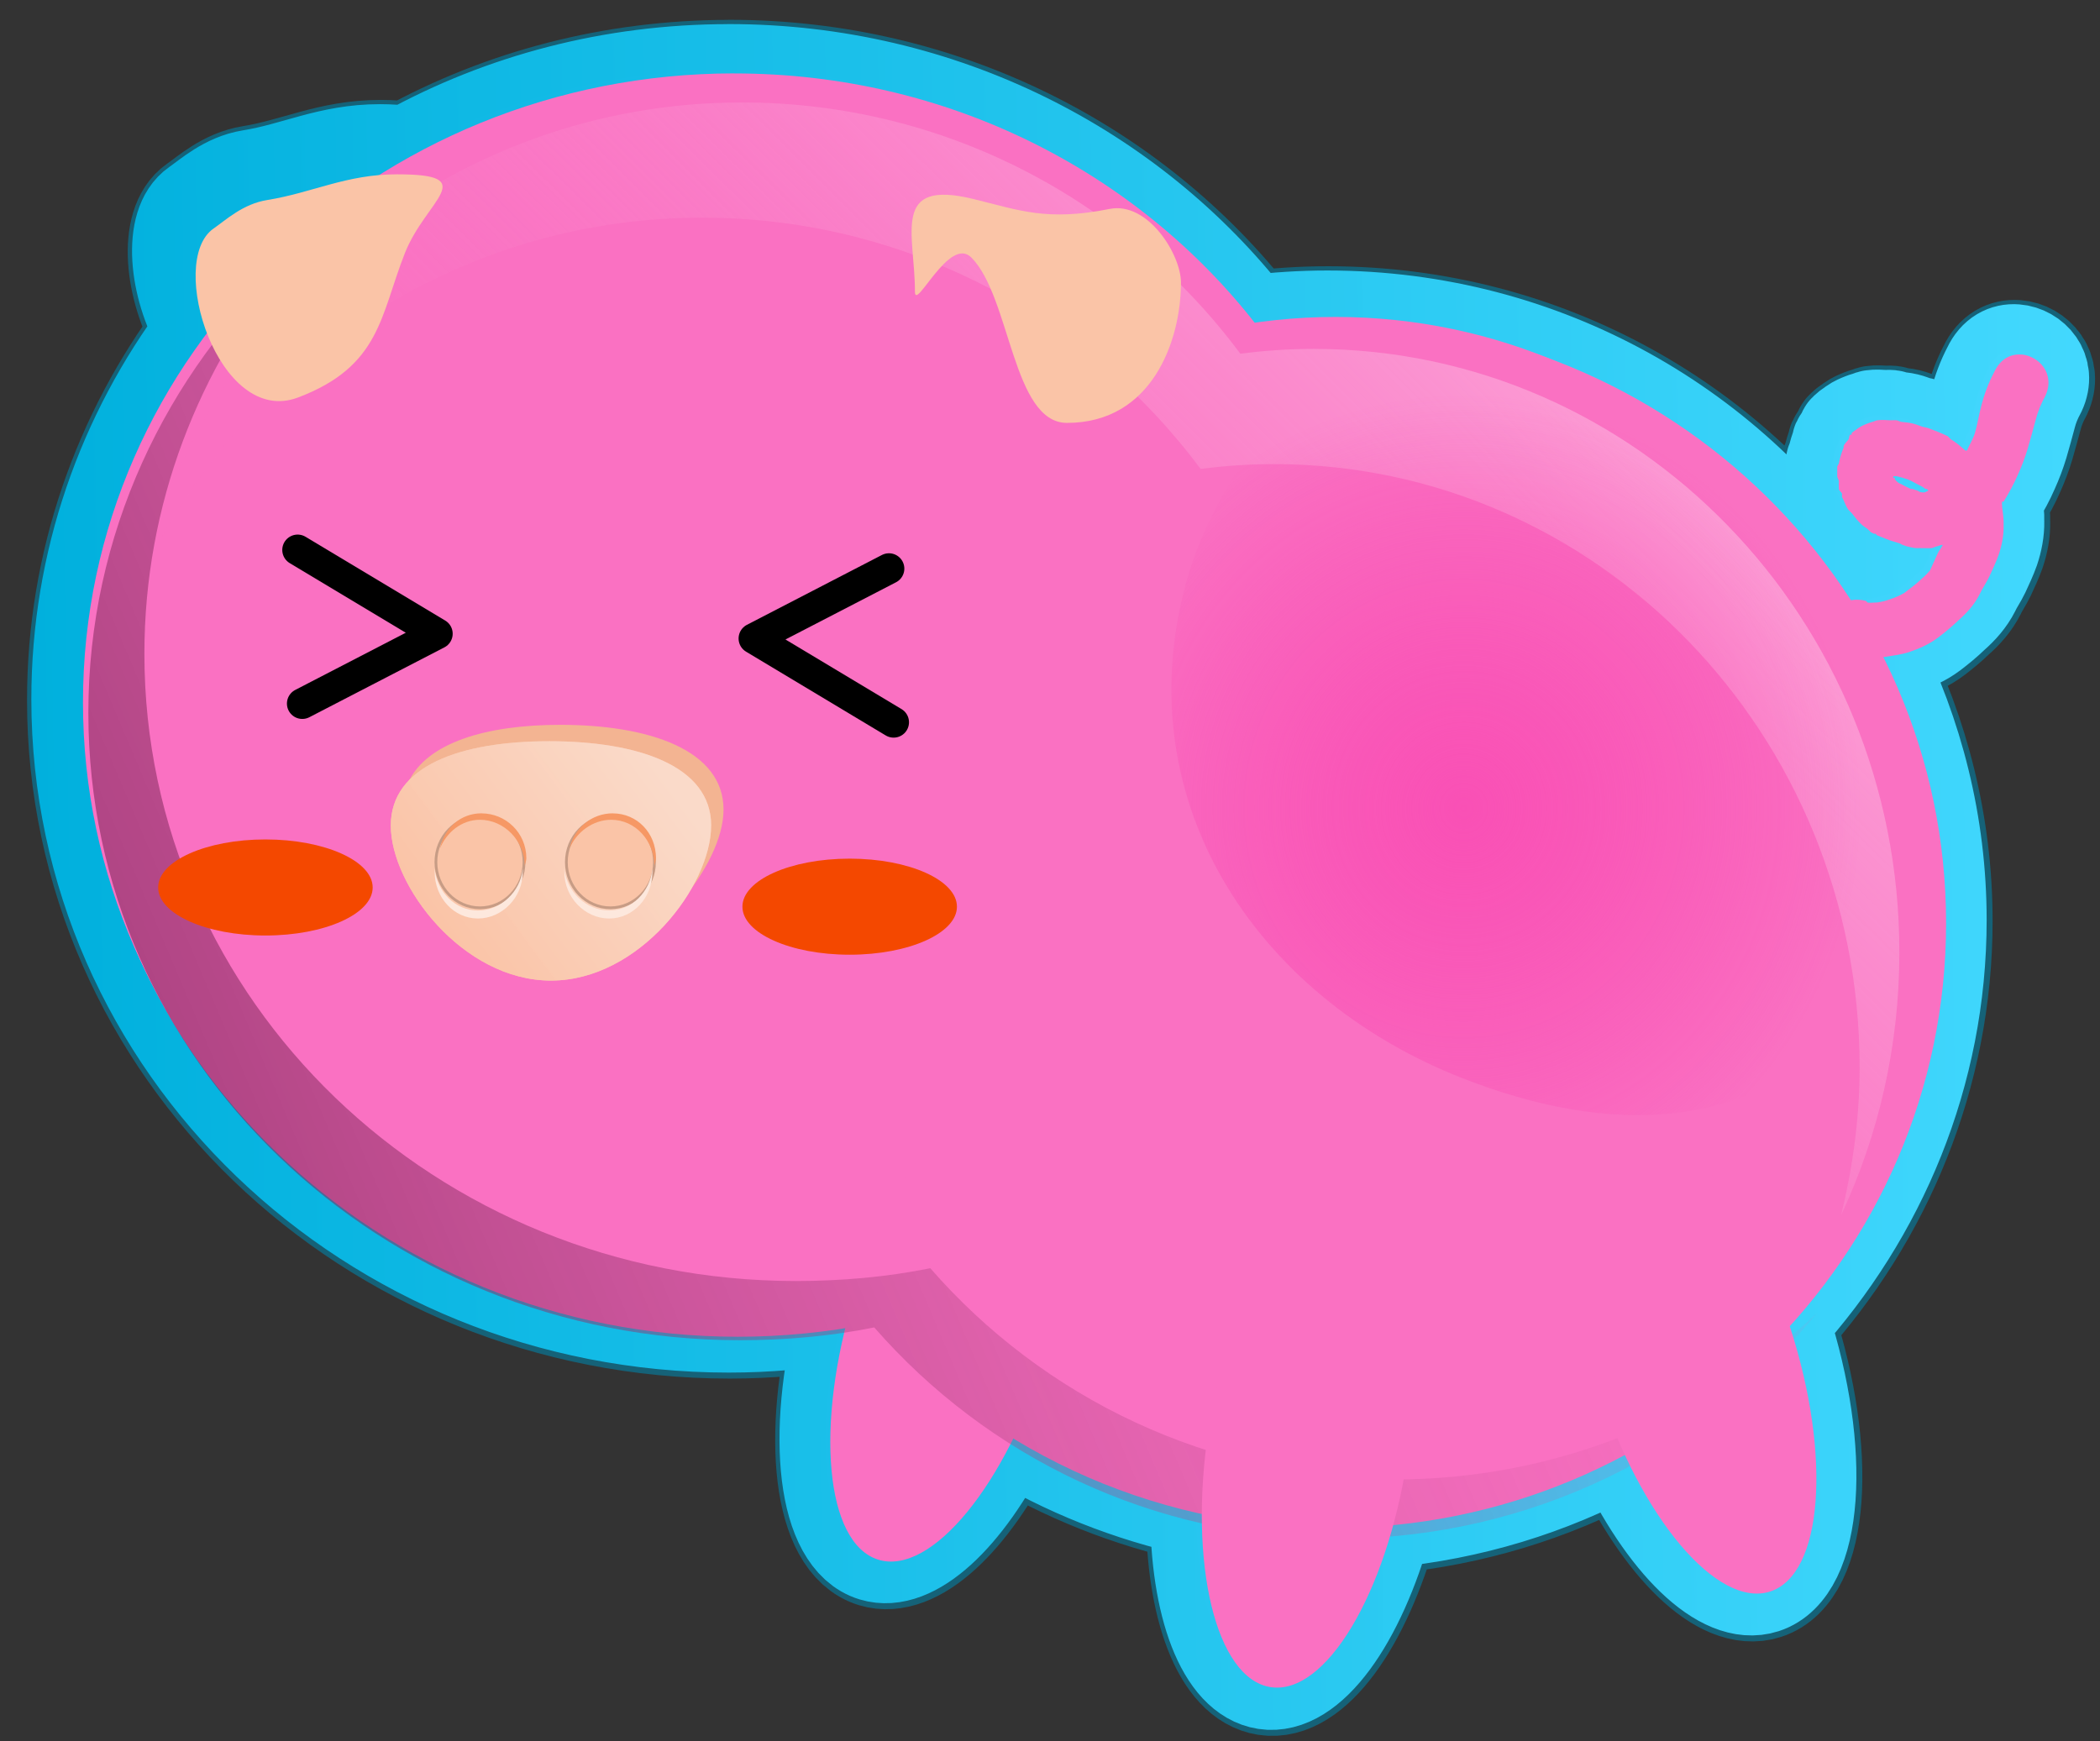 <?xml version="1.0" encoding="UTF-8" standalone="no"?>

<!-- Created with Inkscape (http://www.inkscape.org/) -->

<svg id="svg7604" xmlns:rdf="http://www.w3.org/1999/02/22-rdf-syntax-ns#" xmlns="http://www.w3.org/2000/svg" height="34" width="41" version="1.1" xmlns:cc="http://creativecommons.org/ns#" xmlns:xlink="http://www.w3.org/1999/xlink" xmlns:dc="http://purl.org/dc/elements/1.1/">

 <rect width="100%" height="100%" fill="#333333" stroke="none"/>

 <defs id="defs7606">

  <radialGradient id="radialGradient7442" gradientUnits="userSpaceOnUse" cy="27" cx="55.221" gradientTransform="matrix(1.096,0,0,1.142,-31.944,-1.047)" r="7.08">

   <stop id="stop7438" stop-color="#f940af" stop-opacity="0.667" offset="0"/>

   <stop id="stop7440" stop-color="#f82aa4" stop-opacity="0" offset="1"/>

  </radialGradient>

  <linearGradient id="linearGradient7272" y2="51.901" gradientUnits="userSpaceOnUse" x2="63.901" gradientTransform="translate(-28.619,-25.611)" y1="65.079" x1="32.786">

   <stop id="stop7268" stop-color="#752253" stop-opacity="0.604" offset="0"/>

   <stop id="stop7270" stop-color="#fa71c2" stop-opacity="0" offset="1"/>

  </linearGradient>

  <linearGradient id="linearGradient7237" y2="50.157" gradientUnits="userSpaceOnUse" x2="65.167" gradientTransform="matrix(0.955,0,0,1,-42.445,-14.812)" y1="32.351" x1="82.088">

   <stop id="stop7233" stop-color="#fdbce2" offset="0"/>

   <stop id="stop7235" stop-color="#fa71c2" stop-opacity="0.099" offset="1"/>

  </linearGradient>

  <linearGradient id="linearGradient7081" y2="25.299" gradientUnits="userSpaceOnUse" x2="20.573" gradientTransform="translate(-7.598,3.83)" y1="28.436" x1="16.364">

   <stop id="stop7077" stop-color="#fac4a7" offset="0"/>

   <stop id="stop7079" stop-color="#fadaca" stop-opacity="0.991" offset="1"/>

  </linearGradient>

  <linearGradient id="linearGradient7567" y2="29.046" spreadMethod="reflect" gradientUnits="userSpaceOnUse" x2="48.384" gradientTransform="translate(-7.598,3.83)" y1="29.671" x1="8.084">

   <stop id="stop7563" stop-color="#00b0dd" offset="0"/>

   <stop id="stop7565" stop-color="#43d9ff" stop-opacity="0.991" offset="1"/>

  </linearGradient>

 </defs>


 <g id="layer1" transform="translate(0,-14)">

  <path id="path7569-0" stroke-linejoin="round" d="m14.245,15.388c-2.286,0-4.428,0.575-6.281,1.594-0.008,0.004-0.023-0.004-0.031,0-0.128-0.016-0.293-0.031-0.5-0.031-0.995,0-1.644,0.357-2.531,0.5-0.476,0.077-0.818,0.392-1.062,0.562-0.536,0.373-0.406,1.601,0.094,2.469-1.513,2.021-2.406,4.505-2.406,7.188,0,6.778,5.69,12.25,12.719,12.25,0.757,0,1.498-0.068,2.219-0.188-0.601,2.326-0.373,4.36,0.594,4.656,0.787,0.241,1.833-0.751,2.625-2.344,1.115,0.68,2.369,1.18,3.688,1.469-0.004,1.85,0.509,3.247,1.344,3.375,0.884,0.135,1.84-1.215,2.375-3.156,1.639-0.155,3.182-0.63,4.562-1.375,0.837,1.786,1.974,2.928,2.812,2.656,1.03-0.334,1.19-2.64,0.375-5.156-0.003-0.01,0.003-0.022,0-0.031,1.889-2.089,3.062-4.83,3.062-7.844,0-1.873-0.46-3.647-1.25-5.219,0.021-0.002,0.041,0.003,0.062,0,0.153-0.024,0.322-0.046,0.469-0.094,0.204-0.07,0.387-0.15,0.562-0.281,0.141-0.107,0.279-0.221,0.406-0.344,0.164-0.144,0.306-0.303,0.406-0.5,0.055-0.118,0.132-0.226,0.188-0.344,0.067-0.145,0.134-0.287,0.188-0.438,0.06-0.181,0.098-0.371,0.094-0.562,0.005-0.125-0.014-0.252-0.031-0.375,0.01-0.014-0.01-0.048,0-0.062-0.002-0.01,0.002-0.021,0-0.031,0.004-0.006,0.027,0.007,0.031,0,0.107-0.174,0.2-0.344,0.281-0.531,0.073-0.162,0.137-0.329,0.188-0.5,0.055-0.19,0.105-0.371,0.156-0.562,0.041-0.162,0.107-0.321,0.188-0.469,0.205-0.437-0.128-0.786-0.469-0.812-0.205-0.016-0.408,0.081-0.531,0.344-0.11,0.21-0.192,0.428-0.25,0.656-0.049,0.178-0.073,0.354-0.125,0.531-0.035,0.114-0.108,0.235-0.156,0.344-0.006-0.006-0.025,0.006-0.031,0-0.101-0.095-0.194-0.168-0.281-0.219-0.013-0.008-0.018-0.024-0.031-0.031-0.012-0.006-0.019-0.026-0.031-0.031-0.138-0.067-0.255-0.111-0.375-0.156-0.038-0.015-0.083-0.017-0.125-0.031-0.066-0.021-0.126-0.048-0.188-0.062-0.072-0.018-0.145-0.021-0.219-0.031-0.033-0.004-0.061-0.029-0.094-0.031-0.043-0.005-0.082,0.002-0.125,0-0.086-0.005-0.166-0.012-0.25,0-0.031,0.004-0.063,0.024-0.094,0.031-0.032,0.007-0.06,0.019-0.094,0.031-0.06,0.023-0.133,0.054-0.188,0.094-0.045,0.038-0.083,0.053-0.125,0.094-0.005,0.005,0.004,0.027,0,0.031-0.004,0.004-0.028-0.003-0.031,0-0.021,0.024-0.013,0.067-0.031,0.094-0.028,0.04-0.072,0.075-0.094,0.125-0.004,0.009,0.004,0.022,0,0.031-0.04,0.099-0.075,0.208-0.094,0.312-0.004,0.022-0.028,0.041-0.031,0.062-0.002,0.033,0.001,0.061,0,0.094-0,0.013-0,0.014,0,0.031-0,0.022-0.001,0.041,0,0.062,0.001,0.035,0.029,0.066,0.031,0.094,0.003,0.032-0.005,0.063,0,0.094,0.003,0.018-0.004,0.042,0,0.062,0.008,0.039,0.051,0.058,0.062,0.094,0.005,0.017-0.006,0.046,0,0.062,0.008,0.02,0.022,0.043,0.031,0.062,0.032,0.068,0.047,0.124,0.094,0.188,0.009,0.012,0.022,0.019,0.031,0.031,0.009,0.012,0.022,0.019,0.031,0.031,0.062,0.078,0.127,0.162,0.188,0.219,0.041,0.039,0.084,0.064,0.125,0.094,0.01,0.007,0.021,0.024,0.031,0.031,0.014,0.009,0.02,0.024,0.031,0.031,0.019,0.011,0.043,0.022,0.062,0.031,0.008,0.004,0.024-0.004,0.031,0,0.014,0.007,0.011,0.022,0.031,0.031,0.039,0.018,0.114,0.043,0.156,0.062,0.1,0.044,0.221,0.073,0.281,0.094,0.021,0.007,0.041,0.025,0.062,0.031,0.032,0.008,0.062,0.025,0.094,0.031,0.052,0.011,0.107,0.026,0.156,0.031,0.03,0.003,0.064-0.002,0.094,0,0.066,0,0.187,0.004,0.219,0,0.037-0.005,0.052-0.022,0.094-0.031,0.042-0.01,0.089-0.027,0.094-0.031,0.009-0.003,0.022,0.003,0.031,0-0.025,0.057-0.068,0.1-0.094,0.156-0.055,0.117-0.101,0.227-0.156,0.344-0.038,0.042-0.106,0.116-0.156,0.156-0.113,0.108-0.22,0.187-0.344,0.281-0.085,0.051-0.189,0.094-0.281,0.125-0.102,0.034-0.135,0.044-0.25,0.062-0.062-0.001-0.15,0.013-0.188,0-0.009-0.003-0.022-0.028-0.031-0.031-0.107-0.028-0.226-0.018-0.312,0-2.124-3.292-5.844-5.469-10.094-5.469-0.51,0-1.007,0.033-1.5,0.094-2.322-2.982-6.023-4.906-10.188-4.906zm22.625,7.844c0.004,0.004,0.029-0.001,0.031,0,0.01,0.002,0.021-0.002,0.031,0,0.057,0.011,0.149,0.038,0.219,0.062,0.09,0.034,0.163,0.085,0.25,0.125,0.041,0.019,0.097,0.06,0.094,0.062,0.005,0.007,0.025-0.006,0.031,0,0.012,0.013,0.027,0.029,0.031,0.031l-0.062,0.031c-0.034,0.011-0.065,0.004-0.094,0-0.015-0.003-0.044-0.025-0.062-0.031-0.031-0.012-0.063-0.018-0.094-0.031-0.009-0.004-0.022,0.004-0.031,0-0.107-0.048-0.152-0.073-0.188-0.094-0.026-0.009-0.047-0.019-0.062-0.031-0.009-0.008-0.045-0.038-0.062-0.062-0.007-0.01,0.005-0.023,0-0.031-0.003-0.005-0.028,0.005-0.031,0-0.004-0.006,0.001-0.03,0-0.031z" fill-rule="evenodd" stroke="#156278" stroke-miterlimit="4" stroke-dasharray="none" stroke-width="2" fill="#0197fd"/>

  <path id="path7557" stroke-linejoin="round" d="m14.229,15.371c-2.286,0-4.428,0.575-6.281,1.594-0.008,0.004-0.023-0.004-0.031,0-0.128-0.016-0.293-0.031-0.5-0.031-0.995,0-1.644,0.357-2.531,0.5-0.476,0.077-0.818,0.392-1.062,0.562-0.536,0.373-0.406,1.601,0.094,2.469-1.513,2.021-2.406,4.505-2.406,7.188,0,6.778,5.69,12.25,12.719,12.25,0.757,0,1.498-0.068,2.219-0.188-0.601,2.326-0.373,4.36,0.594,4.656,0.787,0.241,1.833-0.751,2.625-2.344,1.115,0.68,2.369,1.18,3.688,1.469-0.004,1.85,0.509,3.247,1.344,3.375,0.884,0.135,1.84-1.215,2.375-3.156,1.639-0.155,3.182-0.63,4.562-1.375,0.837,1.786,1.974,2.928,2.812,2.656,1.03-0.334,1.19-2.64,0.375-5.156-0.003-0.01,0.003-0.022,0-0.031,1.889-2.089,3.062-4.83,3.062-7.844,0-1.873-0.46-3.647-1.25-5.219,0.021-0.002,0.041,0.003,0.062,0,0.153-0.024,0.322-0.046,0.469-0.094,0.204-0.07,0.387-0.15,0.562-0.281,0.141-0.107,0.279-0.221,0.406-0.344,0.164-0.144,0.306-0.303,0.406-0.5,0.055-0.118,0.132-0.226,0.188-0.344,0.067-0.145,0.134-0.287,0.188-0.438,0.06-0.181,0.098-0.371,0.094-0.562,0.005-0.125-0.014-0.252-0.031-0.375,0.01-0.014-0.01-0.048,0-0.062-0.002-0.01,0.002-0.021,0-0.031,0.004-0.006,0.027,0.007,0.031,0,0.107-0.174,0.2-0.344,0.281-0.531,0.073-0.162,0.137-0.329,0.188-0.5,0.055-0.19,0.105-0.371,0.156-0.562,0.041-0.162,0.107-0.321,0.188-0.469,0.205-0.437-0.128-0.786-0.469-0.812-0.205-0.016-0.408,0.081-0.531,0.344-0.11,0.21-0.192,0.428-0.25,0.656-0.049,0.178-0.073,0.354-0.125,0.531-0.035,0.114-0.108,0.235-0.156,0.344-0.006-0.006-0.025,0.006-0.031,0-0.101-0.095-0.194-0.168-0.281-0.219-0.013-0.008-0.018-0.024-0.031-0.031-0.012-0.006-0.019-0.026-0.031-0.031-0.138-0.067-0.255-0.111-0.375-0.156-0.038-0.015-0.083-0.017-0.125-0.031-0.066-0.021-0.126-0.048-0.188-0.062-0.072-0.018-0.145-0.021-0.219-0.031-0.033-0.004-0.061-0.029-0.094-0.031-0.043-0.005-0.082,0.002-0.125,0-0.086-0.005-0.166-0.012-0.25,0-0.031,0.004-0.063,0.024-0.094,0.031-0.032,0.007-0.06,0.019-0.094,0.031-0.06,0.023-0.133,0.054-0.188,0.094-0.045,0.038-0.083,0.053-0.125,0.094-0.005,0.005,0.004,0.027,0,0.031-0.004,0.004-0.028-0.003-0.031,0-0.021,0.024-0.013,0.067-0.031,0.094-0.028,0.04-0.072,0.075-0.094,0.125-0.004,0.009,0.004,0.022,0,0.031-0.04,0.099-0.075,0.208-0.094,0.312-0.004,0.022-0.028,0.041-0.031,0.062-0.002,0.033,0.001,0.061,0,0.094-0,0.013-0,0.014,0,0.031-0,0.022-0.001,0.041,0,0.062,0.001,0.035,0.029,0.066,0.031,0.094,0.003,0.032-0.005,0.063,0,0.094,0.003,0.018-0.004,0.042,0,0.062,0.008,0.039,0.051,0.058,0.062,0.094,0.005,0.017-0.006,0.046,0,0.062,0.008,0.02,0.022,0.043,0.031,0.062,0.032,0.068,0.047,0.124,0.094,0.188,0.009,0.012,0.022,0.019,0.031,0.031,0.009,0.012,0.022,0.019,0.031,0.031,0.062,0.078,0.127,0.162,0.188,0.219,0.041,0.039,0.084,0.064,0.125,0.094,0.01,0.007,0.021,0.024,0.031,0.031,0.014,0.009,0.02,0.024,0.031,0.031,0.019,0.011,0.043,0.022,0.062,0.031,0.008,0.004,0.024-0.004,0.031,0,0.014,0.007,0.011,0.022,0.031,0.031,0.039,0.018,0.114,0.043,0.156,0.062,0.1,0.044,0.221,0.073,0.281,0.094,0.021,0.007,0.041,0.025,0.062,0.031,0.032,0.008,0.062,0.025,0.094,0.031,0.052,0.011,0.107,0.026,0.156,0.031,0.03,0.003,0.064-0.002,0.094,0,0.066,0,0.187,0.004,0.219,0,0.037-0.005,0.052-0.022,0.094-0.031,0.042-0.01,0.089-0.027,0.094-0.031,0.009-0.003,0.022,0.003,0.031,0-0.025,0.057-0.068,0.1-0.094,0.156-0.055,0.117-0.101,0.227-0.156,0.344-0.038,0.042-0.106,0.116-0.156,0.156-0.113,0.108-0.22,0.187-0.344,0.281-0.085,0.051-0.189,0.094-0.281,0.125-0.102,0.034-0.135,0.044-0.25,0.062-0.062-0.001-0.15,0.013-0.188,0-0.009-0.003-0.022-0.028-0.031-0.031-0.107-0.028-0.226-0.018-0.312,0-2.124-3.292-5.844-5.469-10.094-5.469-0.51,0-1.007,0.033-1.5,0.094-2.322-2.982-6.023-4.906-10.188-4.906zm22.625,7.844c0.004,0.004,0.029-0.001,0.031,0,0.01,0.002,0.021-0.002,0.031,0,0.057,0.011,0.149,0.038,0.219,0.062,0.09,0.034,0.163,0.085,0.25,0.125,0.041,0.019,0.097,0.06,0.094,0.062,0.005,0.007,0.025-0.006,0.031,0,0.012,0.013,0.027,0.029,0.031,0.031l-0.062,0.031c-0.034,0.011-0.065,0.004-0.094,0-0.015-0.003-0.044-0.025-0.062-0.031-0.031-0.012-0.063-0.018-0.094-0.031-0.009-0.004-0.022,0.004-0.031,0-0.107-0.048-0.152-0.073-0.188-0.094-0.026-0.009-0.047-0.019-0.062-0.031-0.009-0.008-0.045-0.038-0.062-0.062-0.007-0.01,0.005-0.023,0-0.031-0.003-0.005-0.028,0.005-0.031,0-0.004-0.006,0.001-0.03,0-0.031z" fill-rule="evenodd" stroke="url(#linearGradient7567)" stroke-miterlimit="4" stroke-dasharray="none" stroke-width="1.8" fill="#fa71c2"/>

  <path id="path6481" d="M34.727,24c0,6.778-5.698,12.273-12.727,12.273s-12.727-5.495-12.727-12.273,5.698-12.273,12.727-12.273c7.029,0,12.727,5.495,12.727,12.273z" fill-rule="evenodd" transform="translate(-7.598,3.83)" stroke-miterlimit="4" stroke-width="0" fill="#fa71c2"/>

  <use id="use6483" xlink:href="#path6481" transform="matrix(0.896,0,0,0.959,13.173,5.27)" height="64" width="64" y="0" x="0" fill="#fa71c2"/>

  <path id="path7218" d="m14.339,15.433c-7.029,0-12.719,5.503-12.719,12.281,0,6.778,5.69,12.25,12.719,12.25,0.9,0,1.778-0.079,2.625-0.25,2.193,2.515,5.436,4.125,9.062,4.125,6.603,0,11.969-5.301,11.969-11.812,0-6.512-5.366-11.781-11.969-11.781-0.51,0-1.007,0.033-1.5,0.094-2.322-2.982-6.023-4.906-10.188-4.906z" fill-rule="evenodd" stroke-miterlimit="4" stroke-width="0" fill="#fa71c2"/>

  <path id="path7006" stroke-linejoin="round" d="m5.811,24.739,2.727,1.636-2.636,1.364" stroke="#000" stroke-linecap="round" stroke-miterlimit="4" stroke-dasharray="none" stroke-width="0.6" fill="none"/>

  <use id="use7008" xlink:href="#path7006" transform="matrix(-1,0,0,-1,23.258,52.843)" height="64" width="64" y="0" x="0"/>

  <path id="path7050" d="m10.939,28.154c-1.434,0-2.608,0.343-2.969,1.125,0.533-0.488,1.505-0.719,2.656-0.719,1.727,0,3.156,0.486,3.156,1.656,0,0.421-0.187,0.926-0.5,1.406,0.502-0.587,0.844-1.266,0.844-1.812,0-1.17-1.46-1.656-3.188-1.656z" fill-rule="evenodd" stroke-miterlimit="4" stroke-width="0" fill="#f3b492"/>

  <path id="path6993" d="m13.884,30.122c0,1.17-1.4,3.026-3.127,3.026s-3.127-1.856-3.127-3.026,1.367-1.648,3.094-1.648,3.161,0.478,3.161,1.648z" fill-rule="evenodd" stroke-miterlimit="4" stroke-width="0" fill="#fac4a7"/>

  <path id="path7055" d="m13.884,30.122c0,1.17-1.4,3.026-3.127,3.026s-3.127-1.856-3.127-3.026,1.367-1.648,3.094-1.648,3.161,0.478,3.161,1.648z" fill-rule="evenodd" stroke-miterlimit="4" stroke-width="0" fill="url(#linearGradient7081)"/>

  <path id="path7085" stroke-linejoin="round" d="m11.764,15.065c0,0.737-0.576,1.334-1.286,1.334-0.71,0-1.286-0.597-1.286-1.334,0-0.737,0.576-1.334,1.286-1.334,0.71,0,1.286,0.597,1.286,1.334z" fill-rule="evenodd" transform="matrix(0.669,0,0,0.669,2.361,20.756)" stroke="#c79c85" stroke-linecap="round" stroke-miterlimit="4" stroke-dasharray="none" stroke-width="0.08" fill="#fac4a7"/>

  <path id="path7087" stroke-linejoin="round" d="m11.764,15.065c0,0.737-0.576,1.334-1.286,1.334-0.71,0-1.286-0.597-1.286-1.334,0-0.737,0.576-1.334,1.286-1.334,0.71,0,1.286,0.597,1.286,1.334z" fill-rule="evenodd" transform="matrix(0.669,0,0,0.669,4.908,20.756)" stroke="#c79c85" stroke-linecap="round" stroke-miterlimit="4" stroke-dasharray="none" stroke-width="0.08" fill="#fac4a7"/>

  <path id="path7115" d="m8.487,30.968c-0.002,0.021,0,0.041,0,0.062,0,0.493,0.369,0.906,0.844,0.906s0.875-0.413,0.875-0.906c0-0.022,0.002-0.041,0-0.062-0.046,0.448-0.431,0.812-0.875,0.812s-0.797-0.365-0.844-0.812z" fill-rule="evenodd" stroke-miterlimit="4" stroke-width="0" fill="#fde8dd"/>

  <path id="path7117" d="m11.018,30.968c-0.002,0.021,0,0.041,0,0.062,0,0.493,0.4,0.906,0.875,0.906s0.844-0.413,0.844-0.906c0-0.022,0.002-0.041,0-0.062-0.046,0.448-0.4,0.812-0.844,0.812s-0.829-0.365-0.875-0.812z" fill-rule="evenodd" stroke-miterlimit="4" stroke-width="0" fill="#fde8dd"/>

  <path id="path7129" d="m9.401,29.882c-0.41,0-0.727,0.288-0.812,0.688,0.131-0.32,0.425-0.562,0.781-0.562,0.475,0,0.875,0.413,0.875,0.906,0.008-0.048,0.031-0.106,0.031-0.156,0-0.493-0.4-0.875-0.875-0.875z" fill-rule="evenodd" stroke-miterlimit="4" stroke-width="0" fill="#f69865"/>

  <path id="path7131" d="m11.964,29.882c-0.41,0-0.758,0.288-0.844,0.688,0.131-0.32,0.456-0.562,0.812-0.562,0.475,0,0.844,0.413,0.844,0.906,0.008-0.049,0.031-0.105,0.031-0.156,0-0.493-0.369-0.875-0.844-0.875z" fill-rule="evenodd" stroke-miterlimit="4" stroke-width="0" fill="#f69865"/>

  <path id="path7274-5" d="m11.957,36.037c0,1.811-0.878,3.278-1.961,3.278s-1.961-1.468-1.961-3.278,0.878-3.278,1.961-3.278,1.961,1.468,1.961,3.278z" fill-rule="evenodd" transform="matrix(0.956,0.293,-0.428,1.397,24.42,-13.395)" stroke-miterlimit="4" stroke-width="0" fill="#fa71c2"/>

  <path id="path7226" d="m14.484,16.001c-5.681,0-10.4,3.963-11.732,9.281,1.95-4.147,6.107-7.031,10.956-7.031,3.978,0,7.514,1.925,9.732,4.906,0.471-0.061,0.946-0.094,1.433-0.094,6.308,0,11.434,5.269,11.434,11.781,0,0.989-0.136,1.956-0.358,2.875,0.727-1.552,1.134-3.289,1.134-5.125,0-6.512-5.126-11.781-11.434-11.781-0.487,0-0.962,0.033-1.433,0.094-2.218-2.982-5.754-4.906-9.732-4.906z" fill-rule="evenodd" stroke-miterlimit="4" stroke-width="0" fill="url(#linearGradient7237)"/>

  <path id="path7055-4-9" d="m23.057,19.518c0,1.127-0.561,2.74-2.225,2.74-1.066,0-1.1-2.458-1.868-3.23-0.431-0.433-1.101,1.069-1.101,0.664,0-1.127-0.475-2.201,1.141-1.806,0.896,0.219,1.431,0.439,2.66,0.194,0.745-0.149,1.393,0.888,1.393,1.438z" fill-rule="evenodd" stroke-miterlimit="4" stroke-width="0" fill="#fac4a7"/>

  <path id="path7218-5" d="m5.631,19.077c-2.405,2.235-3.906,5.368-3.906,8.844,0,6.778,5.69,12.25,12.719,12.25,0.9,0,1.778-0.079,2.625-0.25,2.193,2.515,5.436,4.125,9.062,4.125,3.762,0,7.149-1.722,9.344-4.406-2.147,2.012-5.061,3.25-8.25,3.25-3.627,0-6.87-1.61-9.062-4.125-0.847,0.171-1.725,0.25-2.625,0.25-7.029,0-12.719-5.472-12.719-12.25,0-2.909,1.06-5.582,2.812-7.688z" fill-rule="evenodd" stroke-miterlimit="4" stroke-width="0" fill="url(#linearGradient7272)"/>

  <path id="path7055-4-8" d="m7.905,18.943c-0.48,1.211-0.472,2.208-2.086,2.819-1.551,0.587-2.572-2.657-1.65-3.299,0.245-0.17,0.572-0.48,1.048-0.557,0.887-0.143,1.539-0.502,2.533-0.502,1.659,0,0.569,0.494,0.155,1.538z" fill-rule="evenodd" stroke-miterlimit="4" stroke-width="0" fill="#fac4a7"/>

  <path id="path7274" d="m11.957,36.037c0,1.811-0.878,3.278-1.961,3.278s-1.961-1.468-1.961-3.278,0.878-3.278,1.961-3.278,1.961,1.468,1.961,3.278z" fill-rule="evenodd" transform="matrix(0.988,0.151,-0.221,1.444,23.621,-11.335)" stroke-miterlimit="4" stroke-width="0" fill="#fa71c2"/>

  <path id="path7274-58" d="m11.957,36.037c0,1.811-0.878,3.278-1.961,3.278s-1.961-1.468-1.961-3.278,0.878-3.278,1.961-3.278,1.961,1.468,1.961,3.278z" fill-rule="evenodd" transform="matrix(0.951,-0.308,0.45,1.39,7.362,-6.491)" stroke-miterlimit="4" stroke-width="0" fill="#fa71c2"/>

  <path id="path7352" d="m39.464,20.924c-0.205-0.016-0.408,0.081-0.531,0.344-0.11,0.21-0.192,0.428-0.25,0.656-0.049,0.178-0.073,0.354-0.125,0.531-0.035,0.114-0.108,0.235-0.156,0.344-0.006-0.006-0.025,0.006-0.031,0-0.101-0.095-0.194-0.168-0.281-0.219-0.013-0.008-0.018-0.024-0.031-0.031-0.012-0.006-0.019-0.026-0.031-0.031-0.138-0.067-0.255-0.111-0.375-0.156-0.038-0.015-0.083-0.017-0.125-0.031-0.066-0.021-0.126-0.048-0.188-0.062-0.072-0.018-0.145-0.021-0.219-0.031-0.033-0.004-0.061-0.029-0.094-0.031-0.043-0.005-0.082,0.002-0.125,0-0.086-0.005-0.166-0.012-0.25,0-0.031,0.004-0.063,0.024-0.094,0.031-0.032,0.007-0.06,0.019-0.094,0.031-0.06,0.023-0.133,0.054-0.188,0.094-0.045,0.038-0.083,0.053-0.125,0.094-0.005,0.005,0.004,0.027,0,0.031-0.004,0.004-0.028-0.003-0.031,0-0.021,0.024-0.013,0.067-0.031,0.094-0.028,0.04-0.072,0.075-0.094,0.125-0.004,0.009,0.004,0.022,0,0.031-0.04,0.099-0.075,0.208-0.094,0.312-0.004,0.022-0.028,0.041-0.031,0.062-0.002,0.033,0.001,0.061,0,0.094-0,0.013-0,0.014,0,0.031-0,0.022-0.001,0.041,0,0.062,0.001,0.035,0.029,0.066,0.031,0.094,0.003,0.032-0.005,0.063,0,0.094,0.003,0.018-0.004,0.042,0,0.062,0.008,0.039,0.051,0.058,0.062,0.094,0.005,0.017-0.006,0.046,0,0.062,0.008,0.02,0.022,0.043,0.031,0.062,0.032,0.068,0.047,0.124,0.094,0.188,0.009,0.012,0.022,0.019,0.031,0.031,0.009,0.012,0.022,0.019,0.031,0.031,0.062,0.078,0.127,0.162,0.188,0.219,0.041,0.039,0.084,0.064,0.125,0.094,0.01,0.007,0.021,0.024,0.031,0.031,0.014,0.009,0.02,0.024,0.031,0.031,0.019,0.011,0.043,0.022,0.062,0.031,0.008,0.004,0.024-0.004,0.031,0,0.014,0.007,0.011,0.022,0.031,0.031,0.039,0.018,0.114,0.043,0.156,0.062,0.1,0.044,0.221,0.073,0.281,0.094,0.021,0.007,0.041,0.025,0.062,0.031,0.032,0.008,0.062,0.025,0.094,0.031,0.052,0.011,0.107,0.026,0.156,0.031,0.03,0.003,0.064-0.002,0.094,0,0.066,0,0.187,0.004,0.219,0,0.037-0.005,0.052-0.022,0.094-0.031,0.042-0.01,0.089-0.027,0.094-0.031,0.009-0.003,0.022,0.003,0.031,0-0.025,0.057-0.068,0.1-0.094,0.156-0.055,0.117-0.101,0.227-0.156,0.344-0.038,0.042-0.106,0.116-0.156,0.156-0.113,0.108-0.22,0.187-0.344,0.281-0.085,0.051-0.189,0.094-0.281,0.125-0.102,0.034-0.135,0.044-0.25,0.062-0.062-0.001-0.15,0.013-0.188,0-0.009-0.003-0.022-0.028-0.031-0.031-0.748-0.195-1.029,0.867-0.281,1.062,0.034,0.009,0.091,0.023,0.125,0.031,0.183,0.03,0.347,0.022,0.531,0,0.153-0.024,0.322-0.046,0.469-0.094,0.204-0.07,0.387-0.15,0.562-0.281,0.141-0.107,0.279-0.221,0.406-0.344,0.164-0.144,0.306-0.303,0.406-0.5,0.055-0.118,0.132-0.226,0.188-0.344,0.067-0.145,0.134-0.287,0.188-0.438,0.06-0.181,0.098-0.371,0.094-0.562,0.005-0.125-0.014-0.252-0.031-0.375,0.01-0.014-0.01-0.048,0-0.062-0.002-0.01,0.002-0.021,0-0.031,0.004-0.006,0.027,0.007,0.031,0,0.107-0.174,0.2-0.344,0.281-0.531,0.073-0.162,0.137-0.329,0.188-0.5,0.055-0.19,0.105-0.371,0.156-0.562,0.041-0.162,0.107-0.321,0.188-0.469,0.205-0.437-0.128-0.786-0.469-0.812zm-2.5,2.375c0.004,0.004,0.029-0.001,0.031,0,0.01,0.002,0.021-0.002,0.031,0,0.057,0.011,0.149,0.038,0.219,0.062,0.09,0.034,0.163,0.085,0.25,0.125,0.041,0.019,0.097,0.06,0.094,0.062,0.005,0.007,0.025-0.006,0.031,0,0.012,0.013,0.027,0.029,0.031,0.031l-0.062,0.031c-0.034,0.011-0.065,0.004-0.094,0-0.015-0.003-0.044-0.025-0.062-0.031-0.031-0.012-0.063-0.018-0.094-0.031-0.009-0.004-0.022,0.004-0.031,0-0.107-0.048-0.152-0.073-0.188-0.094-0.026-0.009-0.047-0.019-0.062-0.031-0.009-0.008-0.045-0.038-0.062-0.062-0.007-0.01,0.005-0.023,0-0.031-0.003-0.005-0.028,0.005-0.031,0-0.004-0.006,0.001-0.03,0-0.031z" fill-rule="evenodd" stroke-miterlimit="4" stroke-width="0" fill="#fa71c2"/>

  <path id="path7407" d="m29.812,27.75c0,0.518-0.937,0.938-2.094,0.938-1.156,0-2.094-0.42-2.094-0.938s0.937-0.938,2.094-0.938c1.156,0,2.094,0.42,2.094,0.938z" fill-rule="evenodd" transform="translate(-22.536,3.58)" stroke-miterlimit="4" stroke-width="0" fill="#f44800"/>

  <path id="path7431" d="m36.302,33.818c-2.07,2.346-4.911,2.354-7.774,1.227-4.023-1.585-6.637-5.481-5.309-9.881,0.329-1.091,1.178-2.526,1.947-3.293,1.133-1.131,2.469-1.851,3.936-2.125,1.415-0.263,2.763-0.147,4.068,0.35,0.911,0.347,2.413,1.396,3.006,2.099,1.423,1.687,2.188,3.714,2.21,5.862,0.022,2.108-0.355,3.73-1.686,5.239z" fill-rule="evenodd" stroke-miterlimit="4" stroke-width="0" fill="url(#radialGradient7442)"/>

  <path id="path7407-0" d="m29.812,27.75c0,0.518-0.937,0.938-2.094,0.938-1.156,0-2.094-0.42-2.094-0.938s0.937-0.938,2.094-0.938c1.156,0,2.094,0.42,2.094,0.938z" fill-rule="evenodd" transform="translate(-11.129,3.955)" stroke-miterlimit="4" stroke-width="0" fill="#f44800"/>

 </g>

</svg>

